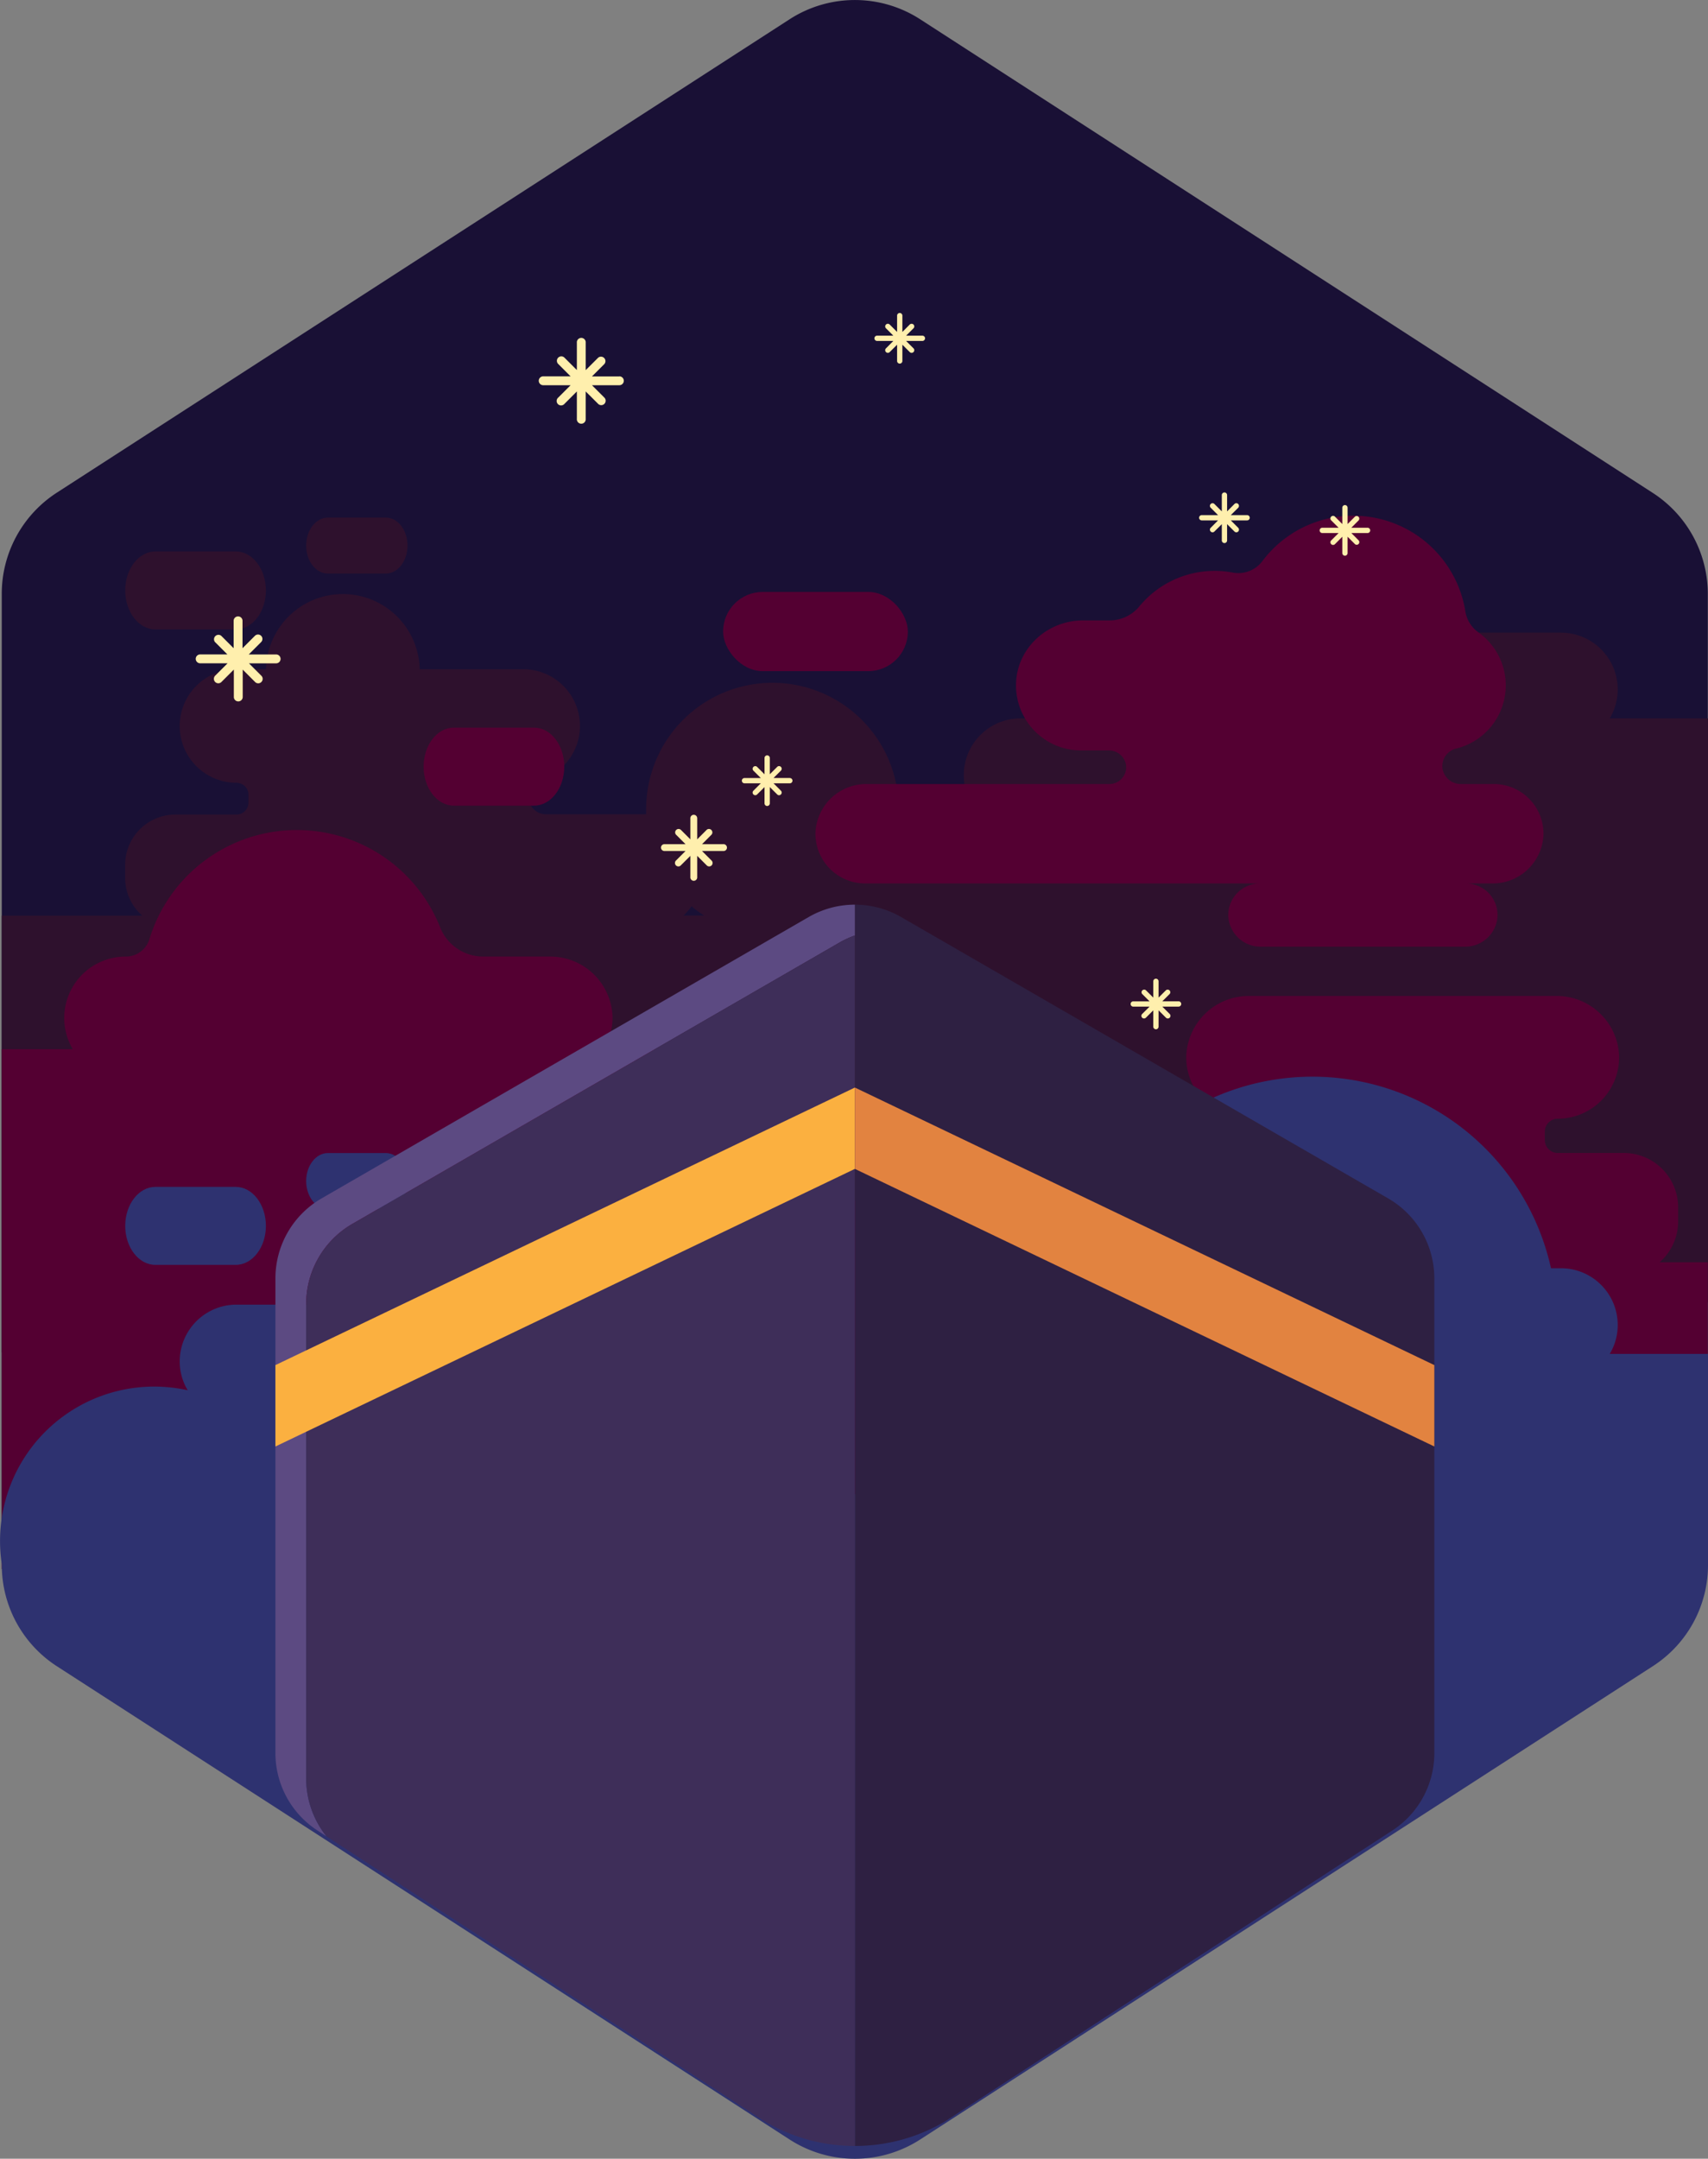 <svg viewBox="0 0 427.22 539.77" xmlns="http://www.w3.org/2000/svg"><rect x="0" y="0" width="427.22" height="539.77" fill="#808080" stroke="none"/><path d="m117.23 408.79v-3.24a12.58 12.58 0 0 1 12.58-12.55h15.27a3 3 0 0 0 3-3v-2a3 3 0 0 0 -3-3 14.2 14.2 0 0 1 -14.2-14.2 14.2 14.2 0 0 1 14.2-14.2h71.74a14.2 14.2 0 0 1 14.2 14.2 14.19 14.19 0 0 1 -9.81 13.5 4.44 4.44 0 0 0 -3.1 4.21 4.4 4.4 0 0 0 4.41 4.41h26.07a12.59 12.59 0 0 1 12.58 12.58v3.24a12.55 12.55 0 0 1 -4.29 9.46h20.44a14.2 14.2 0 0 1 14.2-14.2h59.33a3.34 3.34 0 1 0 0-6.67h-9.63a14.19 14.19 0 0 1 -14.22-14.15 14.19 14.19 0 0 1 14.22-14.18h24.5a14.12 14.12 0 0 1 -2-7.22 14.19 14.19 0 0 1 14.19-14.2h98.41a14.2 14.2 0 0 1 14.2 14.2 14 14 0 0 1 -2 7.22h24.58v-190a30.08 30.08 0 0 0 -13.77-25.29l-183.24-118.42a30.1 30.1 0 0 0 -32.66 0l-183.29 118.37a30.1 30.1 0 0 0 -13.77 25.34v239.3h35.14a12.58 12.58 0 0 1 -4.28-9.51z" fill="#191035" transform="translate(-85.93 -30.47)"/><path d="m488.57 210.09a14.1 14.1 0 0 0 2-7.23 14.2 14.2 0 0 0 -14.2-14.2h-98.43a14.19 14.19 0 0 0 -14.19 14.2 14.19 14.19 0 0 0 2 7.23h-24.5a14.19 14.19 0 0 0 -14.25 14.19 14.19 14.19 0 0 0 14.19 14.2h9.63a3.34 3.34 0 1 1 0 6.67h-42.61a31.59 31.59 0 1 0 -60.66-12.36v1.28h-25.03a4.4 4.4 0 0 1 -4.41-4.41 4.42 4.42 0 0 1 3.1-4.2 14.21 14.21 0 0 0 9.79-13.46 14.2 14.2 0 0 0 -14.2-14.2h-25.89a19.23 19.23 0 0 0 -38.45 0h-7.38a14.2 14.2 0 0 0 -14.2 14.2 14.2 14.2 0 0 0 14.2 14.2 3 3 0 0 1 3 3v1.94a3 3 0 0 1 -3 3h-15.27a12.58 12.58 0 0 0 -12.58 12.58v3.24a12.58 12.58 0 0 0 4.28 9.46h-35.14v109c0 10.22 197.06 38.18 197.06 38.18a30.1 30.1 0 0 0 32.66 0s197.06-40.6 197.06-50.87v-145.64zm-229.66 47a32.28 32.28 0 0 0 3.13 2.3h-5.16a13.07 13.07 0 0 0 2.03-2.34z" fill="#2e112d" transform="translate(-85.93 -30.47)"/><path d="m124.79 187.85h20.11c4.16 0 7.54-4.37 7.54-9.75s-3.38-9.75-7.54-9.75h-20.11c-4.16 0-7.54 4.36-7.54 9.75s3.38 9.75 7.54 9.75z" fill="#2e112d" transform="translate(-85.93 -30.47)"/><path d="m167.94 173.89h14.49c3 0 5.43-3.15 5.43-7 0-3.88-2.43-7-5.43-7h-14.49c-3 0-5.43 3.14-5.43 7 0 3.85 2.43 7 5.43 7z" fill="#2e112d" transform="translate(-85.93 -30.47)"/><rect fill="#540032" height="19.8" rx="9.9" width="46.21" x="180.87" y="148.01"/><g transform="translate(-85.93 -30.47)"><path d="m199.42 231.91h20.11c4.17 0 7.54-4.37 7.54-9.75s-3.37-9.75-7.54-9.75h-20.11c-4.16 0-7.53 4.36-7.53 9.75s3.37 9.75 7.53 9.75z" fill="#540032"/><path d="m501.05 346.09a13.58 13.58 0 0 0 4.63-10.23v-3.5a13.6 13.6 0 0 0 -13.6-13.6h-16.51a3.24 3.24 0 0 1 -3.24-3.23v-2.1a3.24 3.24 0 0 1 3.25-3.24 15.36 15.36 0 0 0 15.34-15.69 15.62 15.62 0 0 0 -15.76-15h-76.73a15.64 15.64 0 0 0 -15.79 15.32 15.37 15.37 0 0 0 10.45 14.58 5 5 0 0 1 3.49 4 4.77 4.77 0 0 1 -4.74 5.33h-28.19a13.6 13.6 0 0 0 -13.6 13.6v3.5a13.59 13.59 0 0 0 4.64 10.23h-22.11a15.36 15.36 0 0 0 -15.35-15.36h-64a3.74 3.74 0 0 1 -3.8-3.41 3.59 3.59 0 0 1 3.6-3.79h10c8.26 0 15.38-6.36 15.76-14.61a15.35 15.35 0 0 0 -15.33-16.1h-26.46a15.23 15.23 0 0 0 2.09-9 15.6 15.6 0 0 0 -15.7-14.14h-16.5a11.58 11.58 0 0 1 -10.83-7.22 38.57 38.57 0 0 0 -72.75 2.82 6.14 6.14 0 0 1 -5.84 4.4h-.08a15.35 15.35 0 0 0 -15.39 15.35 15.33 15.33 0 0 0 2.13 7.81h-17.76v130l426.72-1.06v-75.66z" fill="#540032"/><path d="m356.33 218.11h6.91a4.32 4.32 0 0 1 4.36 3.79 4.2 4.2 0 0 1 -4.18 4.61h-60.68a12.71 12.71 0 0 0 -12.84 12.2 12.44 12.44 0 0 0 12.43 12.66h98.73a7.9 7.9 0 0 0 -7.89 8.43 8.09 8.09 0 0 0 8.16 7.38h51a8.09 8.09 0 0 0 8.16-7.38 7.9 7.9 0 0 0 -7.89-8.43h6.59a12.71 12.71 0 0 0 12.81-12.2 12.42 12.42 0 0 0 -12.42-12.66h-8.18a4.63 4.63 0 0 1 -4.65-3.81 4.52 4.52 0 0 1 3.45-5.07 16.26 16.26 0 0 0 5.47-29.08 8 8 0 0 1 -3.23-5.32 28.41 28.41 0 0 0 -50.67-12.57 7.53 7.53 0 0 1 -7.36 3 24.41 24.41 0 0 0 -23.53 8.47 9.62 9.62 0 0 1 -7.43 3.47h-6.66c-8.76 0-16.3 6.73-16.71 15.48a16.26 16.26 0 0 0 16.25 17.03z" fill="#540032"/><path d="m488.57 369a14 14 0 0 0 2-7.22 14.2 14.2 0 0 0 -14.2-14.2h-2.49a61.13 61.13 0 0 0 -120.26 21.42h-12.4a14.19 14.19 0 0 0 -14.22 14.18 14.19 14.19 0 0 0 14.19 14.2h9.63a3.34 3.34 0 1 1 0 6.67h-59.3a14.2 14.2 0 0 0 -14.2 14.2h-20.44a12.55 12.55 0 0 0 4.29-9.46v-3.24a12.59 12.59 0 0 0 -12.58-12.55h-26.07a4.41 4.41 0 0 1 -1.31-8.62 14.19 14.19 0 0 0 9.81-13.5 14.2 14.2 0 0 0 -14.2-14.2h-71.74a14.2 14.2 0 0 0 -14.2 14.2 14 14 0 0 0 2 7.21 39.17 39.17 0 0 0 -8.37-.92 38.57 38.57 0 0 0 -38.57 38.58 39.05 39.05 0 0 0 .44 5.86v.2a30.1 30.1 0 0 0 13.77 25.28l183.28 118.34a30.1 30.1 0 0 0 32.66 0l183.29-118.37a30.07 30.07 0 0 0 13.77-25.28v-52.78z" fill="#2e3270"/><path d="m124.79 346.74h20.11c4.16 0 7.54-4.36 7.54-9.75 0-5.38-3.38-9.75-7.54-9.75h-20.11c-4.16 0-7.54 4.37-7.54 9.75 0 5.39 3.38 9.75 7.54 9.75z" fill="#2e3270"/><path d="m167.94 332.78h14.49c3 0 5.43-3.14 5.43-7s-2.43-7-5.43-7h-14.49c-3 0-5.43 3.14-5.43 7s2.43 7 5.43 7z" fill="#2e3270"/><path d="m155 194.11h-6.85l3.1-3.1a1.1 1.1 0 0 0 -1.56-1.56l-3.1 3.1v-6.85a1.11 1.11 0 0 0 -2.22 0v6.85l-3.1-3.1a1.11 1.11 0 0 0 -1.57 1.55l3.1 3.1h-6.8a1.11 1.11 0 1 0 0 2.22h6.85l-3.1 3.1a1.12 1.12 0 0 0 0 1.57 1.1 1.1 0 0 0 1.57 0l3.1-3.1v6.85a1.11 1.11 0 0 0 2.22 0v-6.84l3.1 3.1a1.09 1.09 0 0 0 1.56 0 1.1 1.1 0 0 0 0-1.57l-3.1-3.1h6.8a1.11 1.11 0 1 0 0-2.22z" fill="#ffefad"/><path d="m240.88 124.59h-6.88l3.1-3.1a1.11 1.11 0 0 0 -1.56-1.57l-3.11 3.1v-6.85a1.11 1.11 0 1 0 -2.21 0v6.83l-3.1-3.1a1.11 1.11 0 0 0 -1.57 1.57l3.1 3.1h-6.85a1.11 1.11 0 0 0 0 2.22h6.85l-3.1 3.1a1.11 1.11 0 1 0 1.57 1.56l3.1-3.1v6.85a1.11 1.11 0 1 0 2.21 0v-6.85l3.11 3.1a1.1 1.1 0 0 0 1.56-1.56l-3.1-3.1h6.85a1.11 1.11 0 1 0 0-2.22z" fill="#ffefad"/><path d="m266.81 241.55h-5.28l2.39-2.4a.86.86 0 0 0 -1.21-1.21l-2.39 2.4v-5.29a.86.86 0 0 0 -.86-.85.85.85 0 0 0 -.85.85v5.29l-2.4-2.4a.86.86 0 0 0 -1.21 1.21l2.4 2.4h-5.29a.85.85 0 0 0 -.85.85.86.86 0 0 0 .85.86h5.29l-2.4 2.39a.86.86 0 0 0 .61 1.46.82.82 0 0 0 .6-.25l2.4-2.39v5.28a.86.86 0 1 0 1.71 0v-5.28l2.39 2.39a.86.86 0 0 0 1.21 0 .86.86 0 0 0 0-1.21l-2.39-2.39h5.28a.86.86 0 1 0 0-1.71z" fill="#ffefad"/><path d="m283.49 225h-4.08l1.85-1.84a.66.66 0 0 0 0-.94.65.65 0 0 0 -.93 0l-1.85 1.85v-4.07a.66.66 0 1 0 -1.32 0v4.08l-1.85-1.85a.65.65 0 0 0 -.93 0 .66.66 0 0 0 0 .94l1.85 1.84h-4.08a.66.66 0 0 0 0 1.32h4.08l-1.85 1.85a.65.65 0 0 0 0 .93.67.67 0 0 0 .47.2.65.65 0 0 0 .46-.2l1.85-1.84v4.07a.66.66 0 1 0 1.32 0v-4.07l1.85 1.84a.63.63 0 0 0 .46.2.67.67 0 0 0 .47-.2.65.65 0 0 0 0-.93l-1.85-1.85h4.08a.66.66 0 1 0 0-1.32z" fill="#ffefad"/><path d="m316.65 114.4h-4.08l1.85-1.84a.66.66 0 0 0 0-.94.68.68 0 0 0 -.94 0l-1.84 1.85v-4.08a.66.66 0 0 0 -1.32 0v4.08l-1.85-1.85a.66.66 0 1 0 -.93.94l1.84 1.84h-4.07a.66.66 0 1 0 0 1.32h4.07l-1.84 1.85a.65.65 0 0 0 0 .93.64.64 0 0 0 .93 0l1.85-1.84v4.07a.66.66 0 0 0 1.32 0v-4.07l1.84 1.84a.65.65 0 0 0 .94 0 .65.65 0 0 0 0-.93l-1.85-1.85h4.08a.66.66 0 0 0 0-1.32z" fill="#ffefad"/><path d="m428 162.43h-4.07l1.84-1.85a.66.66 0 0 0 -.93-.93l-1.84 1.85v-4.08a.66.66 0 0 0 -1.32 0v4.08l-1.84-1.85a.66.66 0 0 0 -.94 0 .65.65 0 0 0 0 .93l1.85 1.85h-4.08a.66.66 0 1 0 0 1.32h4.08l-1.85 1.85a.66.66 0 0 0 .94.93l1.84-1.85v4.08a.66.66 0 0 0 1.32 0v-4.08l1.85 1.85a.66.66 0 0 0 .93-.93l-1.84-1.85h4.06a.66.66 0 0 0 0-1.32z" fill="#ffefad"/><path d="m397.87 159.27h-4.08l1.85-1.84a.68.68 0 0 0 0-.94.66.66 0 0 0 -.94 0l-1.84 1.85v-4.08a.66.66 0 0 0 -1.32 0v4.08l-1.85-1.85a.65.65 0 0 0 -.93 0 .66.66 0 0 0 0 .94l1.84 1.84h-4.08a.66.66 0 1 0 0 1.32h4.08l-1.84 1.85a.65.65 0 0 0 0 .93.63.63 0 0 0 .46.2.67.67 0 0 0 .47-.2l1.85-1.84v4.07a.66.66 0 0 0 1.32 0v-4.07l1.84 1.84a.66.66 0 0 0 .94-.93l-1.85-1.85h4.08a.66.66 0 0 0 0-1.32z" fill="#ffefad"/><path d="m380.73 280.84h-4.08l1.85-1.84a.66.66 0 0 0 -.93-.93l-1.85 1.84v-4.07a.66.66 0 1 0 -1.32 0v4.07l-1.85-1.84a.66.66 0 0 0 -.93.93l1.85 1.85h-4.08a.66.66 0 0 0 0 1.32h4.08l-1.85 1.83a.66.66 0 0 0 .47 1.13.63.63 0 0 0 .46-.19l1.85-1.85v4.08a.66.66 0 0 0 1.32 0v-4.08l1.85 1.85a.63.63 0 0 0 .46.19.66.66 0 0 0 .47-1.13l-1.85-1.84h4.08a.66.66 0 1 0 0-1.32z" fill="#ffefad"/><path d="m434.19 488.17a23.09 23.09 0 0 0 10.51-19.37v-118.68a23.09 23.09 0 0 0 -11.55-20l-121.83-70.36a23.16 23.16 0 0 0 -11.56-3.09v310.38a44.37 44.37 0 0 0 22.6-6.18z" fill="#2e2042"/><path d="m162.51 356.5a23.11 23.11 0 0 1 11.55-20l121.84-70.35a23.11 23.11 0 0 1 3.86-1.77v-7.71a23.13 23.13 0 0 0 -11.55 3.09l-121.83 70.35a23.09 23.09 0 0 0 -11.56 20v118.69a23.1 23.1 0 0 0 10.52 19.37l2.25 1.47a23.14 23.14 0 0 1 -5.08-14.46z" fill="#5c4a82"/><path d="m299.76 567.05v-302.67a23.11 23.11 0 0 0 -3.86 1.77l-121.84 70.34a23.11 23.11 0 0 0 -11.55 20v118.69a23.14 23.14 0 0 0 5.08 14.46l109.58 71.23a44.36 44.36 0 0 0 22.59 6.18z" fill="#3e2e59"/></g><path d="m213.83 292.27-144.94 69.41v-20.35l144.94-69.4z" fill="#fbb040"/><path d="m213.83 292.27 144.94 69.41v-20.35l-144.94-69.4z" fill="#e28340"/></svg>